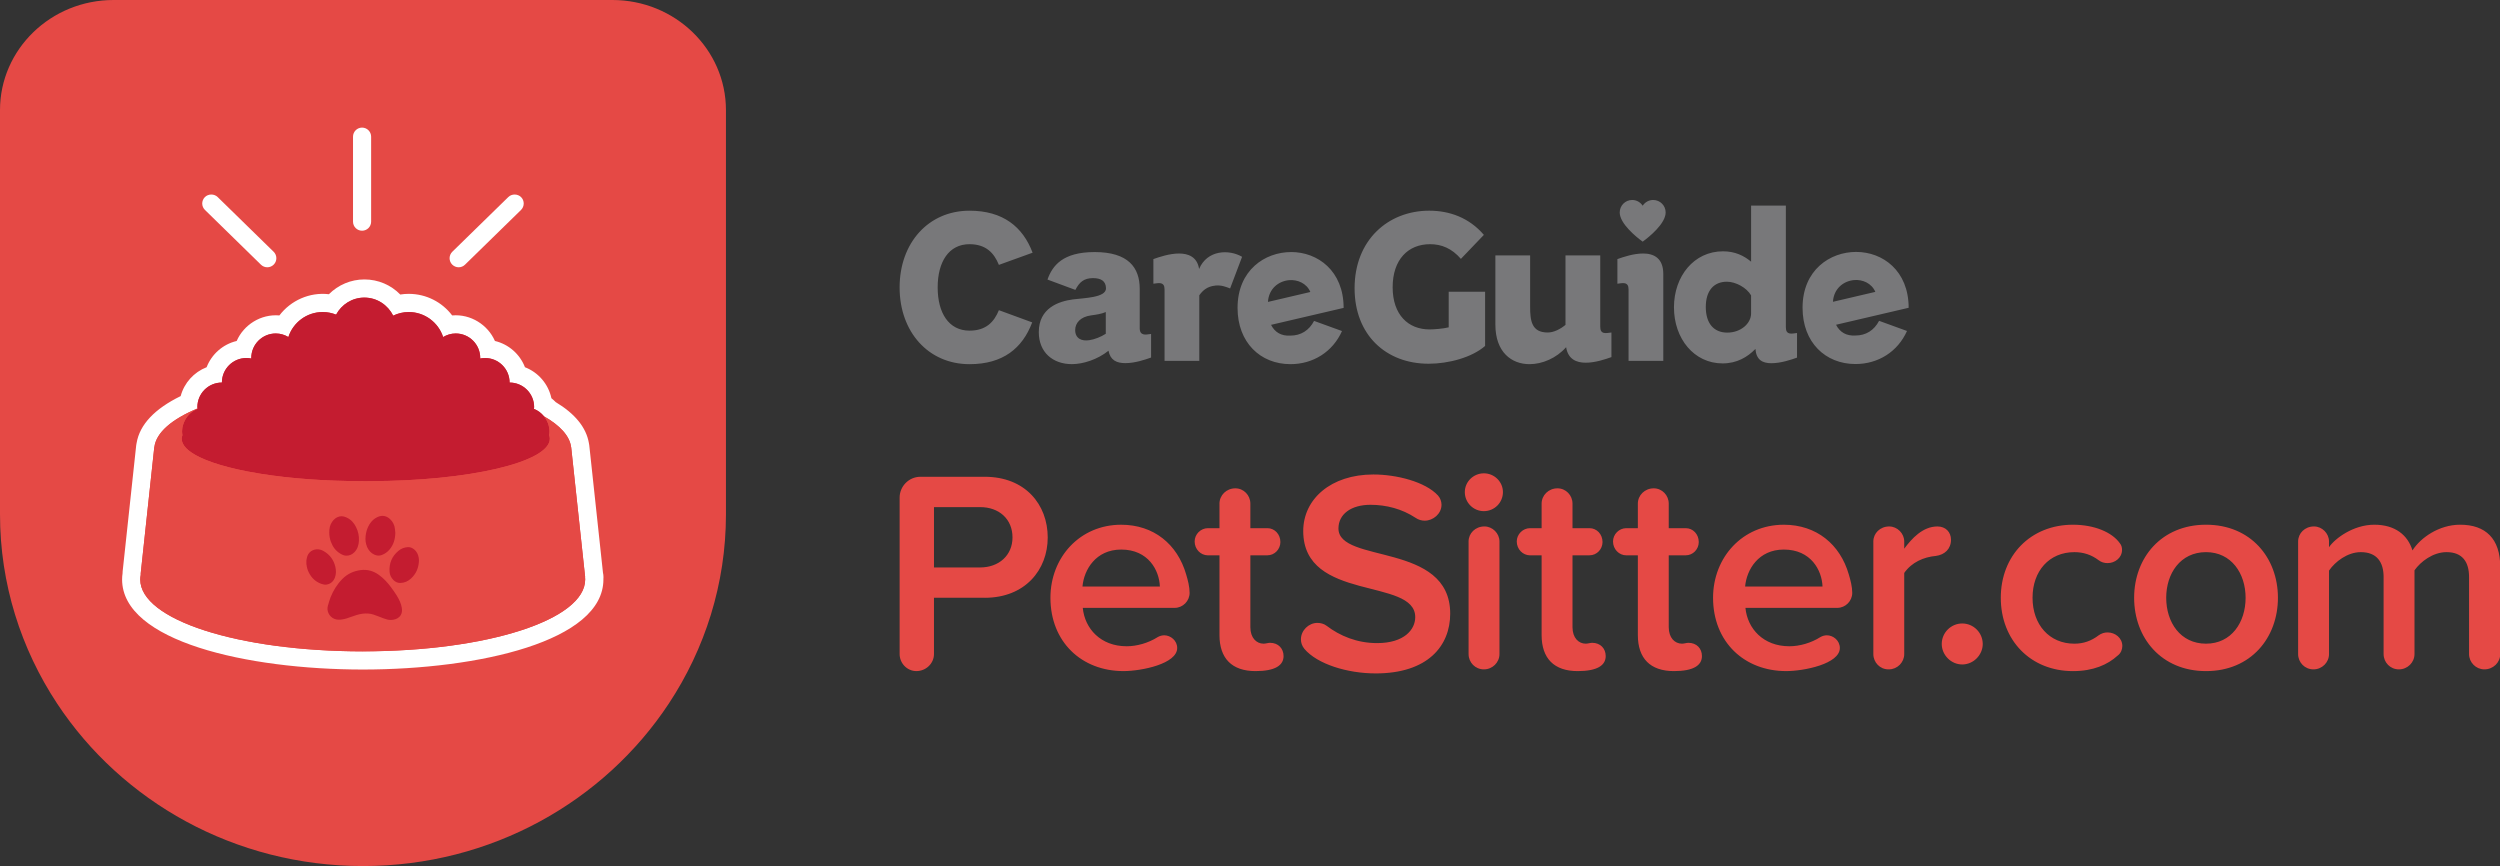 <svg id="Layer_1" xmlns="http://www.w3.org/2000/svg" viewBox="0 0 173.2 60"><rect x="0" y="0" width="173.2" height="60" fill="#333333" stroke="none"/><style>.st0{fill:#E54945;} .st1{fill:#FFFFFF;} .st2{fill:#C41C30;} .st3{fill:#78787A;}</style><path class="st0" d="M135.944 46.034c-.78 0-1.42-.66-1.42-1.42 0-.78.64-1.42 1.42-1.42.78 0 1.42.64 1.42 1.42 0 .76-.64 1.42-1.42 1.42zM68.226 41.413h-3.52v3.9c0 .64-.54 1.18-1.22 1.18-.64 0-1.16-.54-1.16-1.18v-10.84c0-.78.64-1.442 1.44-1.442h4.46c2.8 0 4.36 1.92 4.36 4.203 0 2.26-1.58 4.18-4.36 4.18zm-.32-6.28h-3.2v4.18h3.2c1.3 0 2.24-.84 2.24-2.08 0-1.28-.94-2.1-2.24-2.1zM81.376 42.113h-6.362c.14 1.44 1.24 2.66 3.04 2.66.7 0 1.5-.22 2.16-.64.142-.08.302-.12.44-.12.442 0 .902.36.902.88 0 1.1-2.48 1.6-3.72 1.6-2.902 0-5.062-2.02-5.062-5.08 0-2.8 2.04-5.06 4.9-5.06 2.262 0 3.902 1.36 4.502 3.44.12.4.24.86.24 1.28 0 .56-.46 1.04-1.04 1.04zm-3.7-4.04c-1.76 0-2.582 1.4-2.682 2.56h5.362c-.04-1.12-.8-2.56-2.68-2.56zM86.985 46.494c-1.64 0-2.5-.88-2.5-2.5v-5.52h-.8c-.5 0-.92-.422-.92-.962 0-.5.42-.92.92-.92h.8v-1.7c0-.58.48-1.06 1.1-1.06.58 0 1.04.48 1.04 1.06v1.7h1.18c.5 0 .9.42.9.96 0 .5-.4.92-.9.92h-1.18v4.98c0 .74.42 1.142.92 1.142.14 0 .32-.06.44-.06.58 0 .94.4.94.92 0 .64-.58 1.04-1.94 1.04zM95.308 46.654c-1.96 0-4.04-.64-4.94-1.7-.16-.2-.24-.42-.24-.66 0-.62.54-1.14 1.14-1.14.22 0 .46.06.64.2.92.7 2.1 1.2 3.5 1.2 1.88 0 2.64-.94 2.64-1.8 0-2.76-7.76-1.04-7.76-5.962 0-2.22 1.92-3.92 4.86-3.92 1.6 0 3.6.5 4.48 1.46.16.18.24.42.24.64 0 .62-.58 1.1-1.16 1.1-.22 0-.44-.06-.64-.2-.94-.62-2.04-.9-3.12-.9-1.36 0-2.22.66-2.22 1.64 0 2.46 7.742.92 7.742 5.902 0 2.24-1.56 4.14-5.162 4.14zM104.123 34.092c0 .74-.6 1.32-1.32 1.32-.72 0-1.32-.58-1.32-1.32 0-.72.6-1.3 1.32-1.3.72 0 1.32.58 1.32 1.3zm-1.32 12.282c-.6 0-1.06-.48-1.06-1.06v-7.802c0-.56.46-1.04 1.1-1.04.56 0 1.04.48 1.04 1.04v7.802c0 .58-.48 1.06-1.08 1.06zM109.303 46.494c-1.64 0-2.5-.88-2.5-2.5v-5.52h-.8c-.5 0-.922-.422-.922-.962 0-.5.422-.92.922-.92h.8v-1.7c0-.58.48-1.06 1.1-1.06.58 0 1.04.48 1.04 1.06v1.7h1.18c.5 0 .9.42.9.96 0 .5-.4.92-.9.92h-1.18v4.98c0 .74.42 1.142.92 1.142.14 0 .32-.06.44-.06.58 0 .94.4.94.92 0 .64-.58 1.04-1.94 1.04zM115.97 46.494c-1.64 0-2.5-.88-2.5-2.5v-5.52h-.8c-.5 0-.92-.422-.92-.962 0-.5.42-.92.92-.92h.8v-1.7c0-.58.48-1.06 1.1-1.06.58 0 1.04.48 1.04 1.06v1.7h1.18c.5 0 .9.42.9.96 0 .5-.4.92-.9.92h-1.18v4.98c0 .74.42 1.142.92 1.142.14 0 .32-.06.44-.06.58 0 .94.4.94.92 0 .64-.58 1.04-1.94 1.04zM127.284 42.113h-6.36c.138 1.44 1.24 2.66 3.04 2.66.7 0 1.5-.22 2.16-.64.14-.08.3-.12.44-.12.44 0 .9.36.9.88 0 1.1-2.48 1.6-3.72 1.6-2.9 0-5.063-2.02-5.063-5.08 0-2.8 2.042-5.06 4.903-5.06 2.26 0 3.9 1.36 4.5 3.44.12.4.24.86.24 1.28 0 .56-.46 1.04-1.04 1.04zm-3.7-4.04c-1.762 0-2.58 1.4-2.682 2.56h5.362c-.04-1.12-.8-2.56-2.68-2.56zM134.125 38.513c-.86.08-1.68.44-2.2 1.18v5.62c0 .58-.48 1.06-1.06 1.06h-.04c-.58 0-1.04-.48-1.04-1.06v-7.8c0-.56.46-1.04 1.1-1.04.56 0 1.04.48 1.04 1.04v.5c.52-.7 1.28-1.54 2.3-1.54.58 0 .94.4.94.92 0 .64-.44 1.04-1.04 1.12zM146.717 45.414c-.7.64-1.702 1.08-3.102 1.08-2.94 0-5-2.14-5-5.08 0-2.922 2.06-5.062 5-5.062 1.48 0 2.72.52 3.26 1.3.1.12.14.28.14.44 0 .56-.5.92-1 .92-.22 0-.44-.06-.62-.2-.5-.38-1.06-.56-1.68-.56-1.74 0-2.9 1.3-2.9 3.16s1.16 3.182 2.9 3.182c.64 0 1.18-.2 1.68-.58.2-.14.4-.2.62-.2.52 0 1.02.38 1.02.94 0 .24-.1.5-.318.66zM152.835 46.494c-3.1 0-4.982-2.3-4.982-5.08 0-2.762 1.88-5.062 4.982-5.062s4.98 2.3 4.98 5.06c0 2.78-1.88 5.082-4.98 5.082zm0-8.242c-1.78 0-2.76 1.48-2.76 3.16 0 1.7.98 3.182 2.76 3.182 1.76 0 2.74-1.48 2.74-3.18 0-1.68-.98-3.162-2.74-3.162zM172.116 46.374c-.58 0-1.06-.48-1.06-1.06v-5.34c0-1.022-.44-1.722-1.56-1.722-.94 0-1.8.66-2.22 1.26v5.802c0 .58-.48 1.06-1.08 1.06s-1.06-.48-1.06-1.06v-5.34c0-1.022-.46-1.722-1.58-1.722-.92 0-1.782.66-2.202 1.28v5.782c0 .58-.48 1.06-1.08 1.06-.6 0-1.06-.48-1.06-1.06v-7.802c0-.56.46-1.04 1.1-1.04.56 0 1.04.48 1.04 1.04v.4c.4-.6 1.68-1.56 3.14-1.56 1.44 0 2.32.72 2.642 1.78.56-.88 1.84-1.78 3.3-1.78 1.76 0 2.78.96 2.78 2.92v6.042c0 .58-.48 1.06-1.1 1.06zM42.423 0H7.87C3.525 0 0 3.416 0 7.63v27.997c0 4.832 1.457 9.33 3.96 13.12C8.427 55.51 16.243 60 25.146 60s16.72-4.488 21.188-11.254c2.502-3.788 3.96-8.287 3.96-13.12V7.63c0-4.214-3.525-7.63-7.872-7.63z"/><path class="st1" d="M25.084 8.84c-.346 0-.627.283-.627.63v5.887c0 .346.28.627.627.627.346 0 .628-.28.628-.627V9.47c0-.347-.282-.63-.628-.63zM15.078 13.65c-.24-.235-.654-.23-.888.01-.117.12-.18.277-.18.445.003.167.07.325.19.44l3.88 3.794c.117.114.273.178.438.178.17 0 .33-.067.45-.19.116-.12.18-.277.178-.445-.002-.168-.07-.325-.19-.442l-3.878-3.79zM36.104 13.66c-.234-.24-.648-.245-.887-.01l-3.88 3.79c-.12.118-.187.275-.19.443 0 .168.063.326.18.446.12.12.28.188.45.188.164 0 .32-.064.438-.18l3.88-3.79c.12-.118.186-.276.188-.443.002-.168-.062-.326-.18-.446zM41.808 39.97c0-.1-.012-.198-.034-.292l-.95-8.834c-.006-.054-.015-.11-.028-.16-.187-1.073-.96-2.022-2.3-2.828-.094-.096-.192-.185-.295-.267-.208-.986-.91-1.792-1.832-2.148-.348-.902-1.126-1.592-2.08-1.818-.49-1.118-1.676-1.88-2.963-1.77-.698-.924-1.8-1.495-3.008-1.495-.197 0-.393.015-.587.047-.644-.662-1.53-1.046-2.486-1.046-.934 0-1.813.378-2.458 1.024-1.343-.158-2.65.44-3.43 1.47-1.29-.11-2.473.652-2.96 1.77-.956.226-1.734.916-2.082 1.818-.877.34-1.554 1.083-1.798 2-1.81.886-2.835 1.975-3.052 3.247-.013.05-.022.103-.028.156l-.94 8.74c-.004.046-.007.093-.006.14-.022.142-.032.283-.032.422 0 4.28 8.642 6.233 16.672 6.24h.016c8.023-.007 16.657-1.96 16.657-6.24v-.053c.003-.04.005-.082.005-.124zm-16.662 5.157h-.016c-8.65-.006-15.413-2.193-15.413-4.98 0-.1.01-.206.033-.317v-.11l.94-8.74.003.008c.122-1.02 1.214-1.948 2.992-2.69l.003.03c0-.01 0-.02-.003-.03-.004-.03-.01-.06-.01-.093 0-.94.762-1.7 1.7-1.7 0-.94.762-1.7 1.7-1.7.116 0 .23.012.337.034 0-.013-.003-.024-.003-.035 0-.94.76-1.7 1.7-1.7.32 0 .615.093.87.247.327-1.005 1.27-1.733 2.385-1.733.327 0 .636.067.922.18.377-.698 1.107-1.18 1.957-1.18.88 0 1.63.513 1.996 1.25.327-.156.69-.25 1.077-.25 1.114 0 2.058.727 2.385 1.732.255-.154.55-.247.87-.247.94 0 1.7.76 1.7 1.7l-.003.034c.108-.023.22-.035.336-.035.94 0 1.7.76 1.7 1.7.94 0 1.7.76 1.7 1.7 0 .032-.005.062-.01.092l-.002.03c.274.11.51.29.693.516 1.11.633 1.785 1.36 1.88 2.144l.004-.008.968 8.992h-.005c.007.06.01.118.01.176 0 2.786-6.763 4.973-15.397 4.98z"/><path class="st1" d="M13.824 31.669c-.395-.194-.703-.398-.913-.61.21.212.52.416.914.61zM25.12 33.335h-.017c-1.296 0-2.546-.047-3.722-.134 1.177.088 2.427.135 3.723.135h.03-.015z"/><path class="st2" d="M12.84 29.068c-.04.073-.077.15-.108.228-.043.11-.078.225-.097.346-.014.085-.02.173-.02.263 0 .082.012.16.024.24-.03.084-.05.167-.05.25 0 .23.112.45.32.664.21.212.52.416.914.61.264.127.566.25.903.367.337.117.71.23 1.113.333.404.104.84.202 1.303.292.31.06.63.116.963.17 1 .157 2.1.283 3.275.37 1.177.086 2.427.133 3.723.133h.03s.315.012.414 0h.031c6.912-.004 12.51-1.318 12.51-2.94 0-.083-.017-.166-.047-.25.012-.08.025-.158.025-.24 0-.404-.145-.77-.38-1.062-.184-.225-.42-.406-.694-.515 0-.01 0-.02.003-.03.004-.03.01-.06.01-.093 0-.94-.762-1.7-1.7-1.7 0-.94-.762-1.7-1.7-1.7-.117 0-.23.012-.338.034 0-.013.003-.024.003-.035 0-.94-.76-1.7-1.7-1.7-.32 0-.616.093-.87.247-.328-1.005-1.272-1.733-2.386-1.733-.388 0-.75.094-1.077.25-.365-.737-1.117-1.25-1.996-1.25-.85 0-1.58.482-1.957 1.18-.286-.113-.595-.18-.922-.18-1.114 0-2.058.727-2.385 1.732-.255-.154-.55-.247-.87-.247-.94 0-1.7.76-1.7 1.7l.002.034c-.108-.023-.22-.035-.336-.035-.94 0-1.7.76-1.7 1.7-.94 0-1.7.76-1.7 1.7 0 .032.005.062.01.092l.002.03c-.36.144-.657.408-.847.74z"/><path class="st0" d="M40.533 39.972h.005l-.967-8.993-.002.007c-.096-.784-.77-1.51-1.88-2.144.235.29.38.658.38 1.062 0 .082-.013.16-.025.24.03.084.048.167.048.25 0 1.622-5.598 2.936-12.51 2.94h-.032c-.1.012-.413 0-.413 0H25.1c-1.296 0-2.546-.047-3.722-.134-1.174-.085-2.275-.21-3.274-.37-.333-.052-.654-.11-.963-.168-.463-.09-.9-.188-1.303-.292-.403-.104-.776-.216-1.113-.333-.337-.117-.64-.24-.903-.37-.395-.19-.703-.395-.913-.608s-.32-.436-.32-.664c0-.084.02-.167.05-.25-.013-.08-.026-.16-.026-.24 0-.09.007-.18.02-.264.02-.12.055-.235.098-.346.03-.08.067-.155.11-.228.19-.333.486-.597.846-.74 0-.01 0-.02-.003-.03-1.778.742-2.87 1.67-2.992 2.69l-.004-.008-.94 8.74v.11c-.022.11-.033.216-.033.318 0 2.786 6.764 4.973 15.413 4.98h.016c8.634-.007 15.397-2.194 15.397-4.98 0-.058-.003-.116-.01-.176z"/><g><path class="st2" d="M23.202 40.015c.09-.244.09-.498.03-.75-.113-.47-.377-.84-.814-1.088-.162-.092-.333-.14-.52-.117-.324.04-.56.25-.632.56-.015.07-.027.138-.04.206v.263c.003.008.008.016.01.025.017.192.07.374.157.547.187.37.465.648.874.79.117.04.237.07.362.048.29-.05.476-.225.572-.485zM27.515 41.304c-.13-.214-.278-.418-.426-.62-.24-.326-.512-.62-.845-.86-.374-.268-.79-.387-1.253-.328-.494.062-.924.263-1.268.61-.363.366-.63.798-.82 1.27-.077.19-.125.39-.185.584-.11.357.08.757.435.91.184.08.376.072.568.042.204-.03.398-.1.59-.17.263-.092.524-.19.806-.224.257-.03.51-.023.757.06.234.08.464.17.694.26.163.06.326.115.504.113.057-.004.114-.005.17-.015.226-.037.414-.137.53-.335.09-.157.092-.33.063-.502-.047-.287-.173-.547-.322-.794zM25.94 38.428c.17.075.342.09.52.02.206-.08.38-.204.522-.37.28-.33.395-.71.406-1.16l-.023-.25c-.027-.28-.14-.522-.352-.715-.223-.203-.518-.285-.843-.14-.245.108-.427.28-.565.498-.163.258-.246.54-.277.836-.026.26.003.512.108.753.103.232.26.42.504.528zM23.57 38.352c.124.074.254.14.405.145.226.007.415-.076.57-.232.22-.223.307-.5.322-.798.017-.335-.05-.656-.204-.958-.142-.283-.342-.512-.64-.65-.162-.075-.328-.12-.51-.076-.226.054-.386.195-.51.378-.15.22-.192.467-.192.724 0 .223.036.442.114.652.124.338.323.622.645.814zM28.69 38.06c-.123-.1-.266-.162-.428-.155-.246.01-.466.1-.652.252-.466.384-.662.88-.62 1.463.015.216.11.41.27.568.13.13.29.207.48.2.282-.008.524-.117.726-.3.374-.34.545-.764.56-1.264-.005-.05-.005-.114-.015-.175-.038-.232-.134-.435-.32-.59z"/></g><g id="CAREGUIDE_MASTER_1_"><path class="st3" d="M67.168 16.918c1.146 0 1.705.616 2.035 1.433l2.335-.844c-.673-1.79-2.05-2.91-4.37-2.91-2.85 0-4.843 2.236-4.843 5.317s1.992 5.316 4.843 5.316c2.32 0 3.668-1.104 4.342-2.895l-2.307-.846c-.33.816-.89 1.418-2.035 1.418-1.433 0-2.206-1.218-2.206-2.995 0-1.777.773-2.995 2.206-2.995zM79.23 23.166c-.17-.043-.27-.158-.27-.43v-2.723c0-1.476-.79-2.55-3.124-2.55-2.22 0-2.924.946-3.267 1.905l1.933.717c.272-.53.587-.817 1.218-.817.56 0 .89.2.904.702.014.66-1.548.674-2.293.774-.973.13-2.363.588-2.363 2.264 0 1.42.99 2.22 2.292 2.22.76 0 1.776-.314 2.536-.93.13.66.558.86 1.175.86.66 0 1.376-.244 1.777-.388v-1.633c-.215.03-.387.057-.516.03zm-2.62-.043c-.36.23-.774.387-1.133.444-.544.086-.988-.115-.988-.702 0-.473.343-.917 1.116-1.018.33-.043.717-.1 1.003-.23v1.506zM83.073 18.638c-.13-.86-.774-1.075-1.39-1.075-.66 0-1.375.244-1.777.387v1.705c.215-.03.387-.057.516-.03.172.044.258.16.258.43V25h2.407v-4.542c.215-.3.516-.617 1.118-.674.4-.043.73.086 1.017.2l.83-2.192c-.9-.53-2.42-.487-2.98.846zM89.448 17.463c-1.805 0-3.71 1.246-3.71 3.87 0 2.39 1.575 3.896 3.668 3.896 1.56 0 2.923-.846 3.567-2.294l-1.934-.702c-.345.66-.918 1.018-1.634 1.018-.63.043-1.09-.23-1.347-.746l5.028-1.174c0-2.565-1.79-3.87-3.64-3.87zm-1.604 3.453c.057-.917.73-1.433 1.447-1.505.603-.056 1.233.216 1.49.818l-2.936.688zM100.366 22.678c-.4.1-1.032.144-1.333.144-1.46 0-2.55-1.003-2.55-2.923 0-1.92 1.074-2.982 2.593-2.982.788 0 1.505.287 2.135 1.018l1.592-1.663c-1.018-1.19-2.38-1.676-3.783-1.676-2.852 0-5.174 2.035-5.174 5.373 0 3.24 2.178 5.23 5.13 5.23 1.376 0 2.995-.43 3.912-1.232v-3.754h-2.522v2.464zM111.123 23.065c-.172-.043-.258-.157-.258-.43v-4.943h-2.407v4.814c-.344.287-.803.53-1.233.53-1.117 0-1.218-.816-1.218-1.79v-3.554H103.6v4.8c0 1.906 1.118 2.737 2.365 2.737.888 0 1.862-.416 2.536-1.176.13.83.703 1.075 1.362 1.075.66 0 1.375-.245 1.777-.388v-1.705c-.216.028-.388.057-.517.028zM113.83 17.563c-.66 0-1.376.244-1.777.387v1.705c.215-.03.387-.057.516-.03.17.044.257.16.257.43V25h2.407v-6.018c0-1.104-.66-1.42-1.404-1.42zM123.982 23.1c-.172-.042-.258-.157-.258-.43v-8.425h-2.408v3.884c-.5-.417-1.117-.718-1.948-.718-2.006 0-3.396 1.72-3.396 3.883s1.39 3.883 3.367 3.883c1.002 0 1.733-.444 2.277-1.003.058.746.473.99 1.104.99.66 0 1.376-.244 1.778-.388v-1.705c-.215.03-.387.057-.516.03zm-2.666-1.39c0 .703-.716 1.333-1.647 1.333-.933 0-1.492-.63-1.492-1.776 0-1.132.56-1.75 1.462-1.75.616 0 1.376.417 1.676.947v1.247zM128.548 23.244c-.63.043-1.09-.23-1.347-.745l5.03-1.176c0-2.565-1.79-3.87-3.64-3.87-1.805 0-3.71 1.248-3.71 3.87 0 2.393 1.576 3.897 3.668 3.897 1.56 0 2.923-.844 3.567-2.29l-1.934-.703c-.343.66-.916 1.017-1.632 1.017zm-.115-3.84c.602-.057 1.232.215 1.49.817l-2.937.688c.057-.917.73-1.433 1.447-1.504zM114.532 13.854c-.306 0-.573.16-.727.4-.154-.24-.422-.4-.727-.4-.477 0-.864.387-.864.864 0 .094.015.184.043.27.24.827 1.51 1.727 1.547 1.752v.002h.002v-.002c.036-.025 1.308-.925 1.547-1.753.028-.085.043-.175.043-.27 0-.476-.387-.863-.864-.863z"/></g></svg>